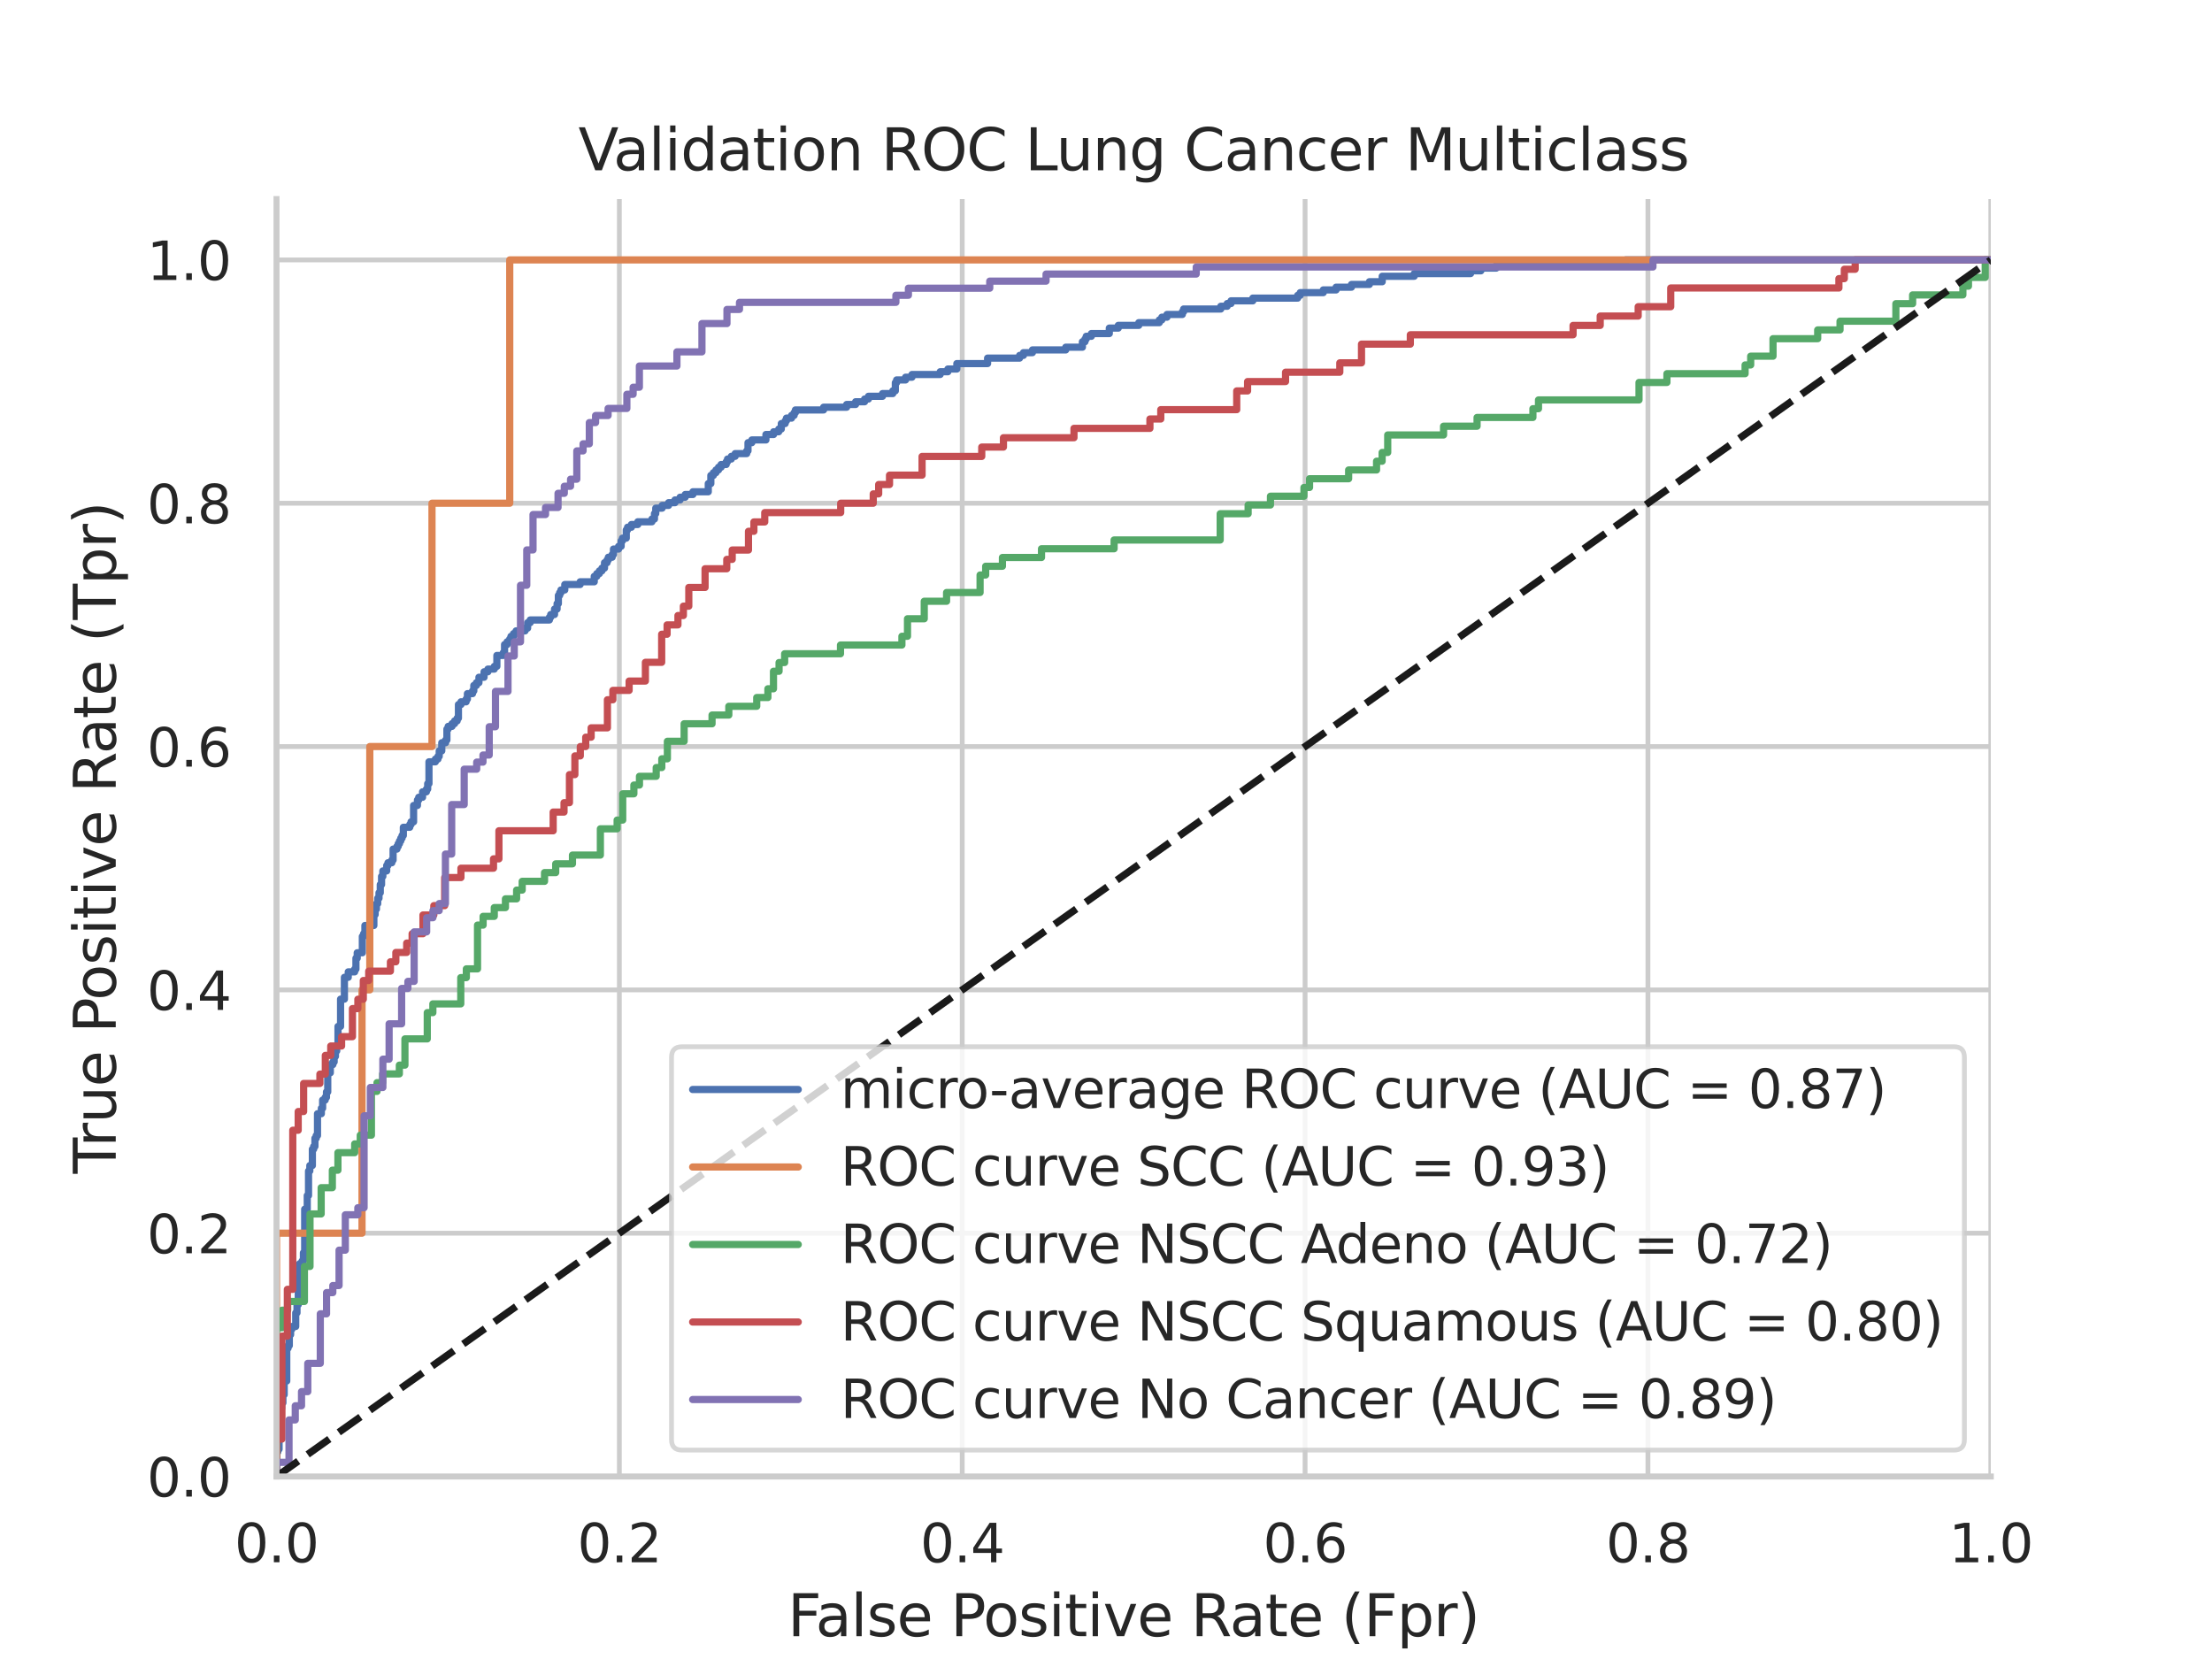 <?xml version="1.0" encoding="utf-8" standalone="no"?>
<!DOCTYPE svg PUBLIC "-//W3C//DTD SVG 1.1//EN"
  "http://www.w3.org/Graphics/SVG/1.1/DTD/svg11.dtd">
<svg xmlns:xlink="http://www.w3.org/1999/xlink" width="460.8pt" height="345.6pt" viewBox="0 0 460.8 345.6" xmlns="http://www.w3.org/2000/svg" version="1.1">
 <defs>
  <style type="text/css">*{stroke-linejoin: round; stroke-linecap: butt}</style>
 </defs>
 <g id="figure_1">
  <g id="patch_1">
   <path d="M 0 345.6 
L 460.8 345.6 
L 460.8 0 
L 0 0 
z
" style="fill: #ffffff"/>
  </g>
  <g id="axes_1">
   <g id="patch_2">
    <path d="M 57.6 307.584 
L 414.72 307.584 
L 414.72 41.472 
L 57.6 41.472 
z
" style="fill: #ffffff"/>
   </g>
   <g id="matplotlib.axis_1">
    <g id="xtick_1">
     <g id="line2d_1">
      <path d="M 57.6 307.584 
L 57.6 41.472 
" clip-path="url(#p590bb362ff)" style="fill: none; stroke: #cccccc; stroke-linecap: round"/>
     </g>
     <g id="text_1">
      <!-- 0.0 -->
      <g style="fill: #262626" transform="translate(48.853 325.442) scale(0.11 -0.11)">
       <defs>
        <path id="DejaVuSans-30" d="M 2034 4250 
Q 1547 4250 1301 3770 
Q 1056 3291 1056 2328 
Q 1056 1369 1301 889 
Q 1547 409 2034 409 
Q 2525 409 2770 889 
Q 3016 1369 3016 2328 
Q 3016 3291 2770 3770 
Q 2525 4250 2034 4250 
z
M 2034 4750 
Q 2819 4750 3233 4129 
Q 3647 3509 3647 2328 
Q 3647 1150 3233 529 
Q 2819 -91 2034 -91 
Q 1250 -91 836 529 
Q 422 1150 422 2328 
Q 422 3509 836 4129 
Q 1250 4750 2034 4750 
z
" transform="scale(0.016)"/>
        <path id="DejaVuSans-2e" d="M 684 794 
L 1344 794 
L 1344 0 
L 684 0 
L 684 794 
z
" transform="scale(0.016)"/>
       </defs>
       <use xlink:href="#DejaVuSans-30"/>
       <use xlink:href="#DejaVuSans-2e" x="63.623"/>
       <use xlink:href="#DejaVuSans-30" x="95.41"/>
      </g>
     </g>
    </g>
    <g id="xtick_2">
     <g id="line2d_2">
      <path d="M 129.024 307.584 
L 129.024 41.472 
" clip-path="url(#p590bb362ff)" style="fill: none; stroke: #cccccc; stroke-linecap: round"/>
     </g>
     <g id="text_2">
      <!-- 0.2 -->
      <g style="fill: #262626" transform="translate(120.277 325.442) scale(0.11 -0.11)">
       <defs>
        <path id="DejaVuSans-32" d="M 1228 531 
L 3431 531 
L 3431 0 
L 469 0 
L 469 531 
Q 828 903 1448 1529 
Q 2069 2156 2228 2338 
Q 2531 2678 2651 2914 
Q 2772 3150 2772 3378 
Q 2772 3750 2511 3984 
Q 2250 4219 1831 4219 
Q 1534 4219 1204 4116 
Q 875 4013 500 3803 
L 500 4441 
Q 881 4594 1212 4672 
Q 1544 4750 1819 4750 
Q 2544 4750 2975 4387 
Q 3406 4025 3406 3419 
Q 3406 3131 3298 2873 
Q 3191 2616 2906 2266 
Q 2828 2175 2409 1742 
Q 1991 1309 1228 531 
z
" transform="scale(0.016)"/>
       </defs>
       <use xlink:href="#DejaVuSans-30"/>
       <use xlink:href="#DejaVuSans-2e" x="63.623"/>
       <use xlink:href="#DejaVuSans-32" x="95.41"/>
      </g>
     </g>
    </g>
    <g id="xtick_3">
     <g id="line2d_3">
      <path d="M 200.448 307.584 
L 200.448 41.472 
" clip-path="url(#p590bb362ff)" style="fill: none; stroke: #cccccc; stroke-linecap: round"/>
     </g>
     <g id="text_3">
      <!-- 0.4 -->
      <g style="fill: #262626" transform="translate(191.701 325.442) scale(0.11 -0.11)">
       <defs>
        <path id="DejaVuSans-34" d="M 2419 4116 
L 825 1625 
L 2419 1625 
L 2419 4116 
z
M 2253 4666 
L 3047 4666 
L 3047 1625 
L 3713 1625 
L 3713 1100 
L 3047 1100 
L 3047 0 
L 2419 0 
L 2419 1100 
L 313 1100 
L 313 1709 
L 2253 4666 
z
" transform="scale(0.016)"/>
       </defs>
       <use xlink:href="#DejaVuSans-30"/>
       <use xlink:href="#DejaVuSans-2e" x="63.623"/>
       <use xlink:href="#DejaVuSans-34" x="95.41"/>
      </g>
     </g>
    </g>
    <g id="xtick_4">
     <g id="line2d_4">
      <path d="M 271.872 307.584 
L 271.872 41.472 
" clip-path="url(#p590bb362ff)" style="fill: none; stroke: #cccccc; stroke-linecap: round"/>
     </g>
     <g id="text_4">
      <!-- 0.6 -->
      <g style="fill: #262626" transform="translate(263.125 325.442) scale(0.11 -0.11)">
       <defs>
        <path id="DejaVuSans-36" d="M 2113 2584 
Q 1688 2584 1439 2293 
Q 1191 2003 1191 1497 
Q 1191 994 1439 701 
Q 1688 409 2113 409 
Q 2538 409 2786 701 
Q 3034 994 3034 1497 
Q 3034 2003 2786 2293 
Q 2538 2584 2113 2584 
z
M 3366 4563 
L 3366 3988 
Q 3128 4100 2886 4159 
Q 2644 4219 2406 4219 
Q 1781 4219 1451 3797 
Q 1122 3375 1075 2522 
Q 1259 2794 1537 2939 
Q 1816 3084 2150 3084 
Q 2853 3084 3261 2657 
Q 3669 2231 3669 1497 
Q 3669 778 3244 343 
Q 2819 -91 2113 -91 
Q 1303 -91 875 529 
Q 447 1150 447 2328 
Q 447 3434 972 4092 
Q 1497 4750 2381 4750 
Q 2619 4750 2861 4703 
Q 3103 4656 3366 4563 
z
" transform="scale(0.016)"/>
       </defs>
       <use xlink:href="#DejaVuSans-30"/>
       <use xlink:href="#DejaVuSans-2e" x="63.623"/>
       <use xlink:href="#DejaVuSans-36" x="95.41"/>
      </g>
     </g>
    </g>
    <g id="xtick_5">
     <g id="line2d_5">
      <path d="M 343.296 307.584 
L 343.296 41.472 
" clip-path="url(#p590bb362ff)" style="fill: none; stroke: #cccccc; stroke-linecap: round"/>
     </g>
     <g id="text_5">
      <!-- 0.8 -->
      <g style="fill: #262626" transform="translate(334.549 325.442) scale(0.11 -0.11)">
       <defs>
        <path id="DejaVuSans-38" d="M 2034 2216 
Q 1584 2216 1326 1975 
Q 1069 1734 1069 1313 
Q 1069 891 1326 650 
Q 1584 409 2034 409 
Q 2484 409 2743 651 
Q 3003 894 3003 1313 
Q 3003 1734 2745 1975 
Q 2488 2216 2034 2216 
z
M 1403 2484 
Q 997 2584 770 2862 
Q 544 3141 544 3541 
Q 544 4100 942 4425 
Q 1341 4750 2034 4750 
Q 2731 4750 3128 4425 
Q 3525 4100 3525 3541 
Q 3525 3141 3298 2862 
Q 3072 2584 2669 2484 
Q 3125 2378 3379 2068 
Q 3634 1759 3634 1313 
Q 3634 634 3220 271 
Q 2806 -91 2034 -91 
Q 1263 -91 848 271 
Q 434 634 434 1313 
Q 434 1759 690 2068 
Q 947 2378 1403 2484 
z
M 1172 3481 
Q 1172 3119 1398 2916 
Q 1625 2713 2034 2713 
Q 2441 2713 2670 2916 
Q 2900 3119 2900 3481 
Q 2900 3844 2670 4047 
Q 2441 4250 2034 4250 
Q 1625 4250 1398 4047 
Q 1172 3844 1172 3481 
z
" transform="scale(0.016)"/>
       </defs>
       <use xlink:href="#DejaVuSans-30"/>
       <use xlink:href="#DejaVuSans-2e" x="63.623"/>
       <use xlink:href="#DejaVuSans-38" x="95.41"/>
      </g>
     </g>
    </g>
    <g id="xtick_6">
     <g id="line2d_6">
      <path d="M 414.72 307.584 
L 414.72 41.472 
" clip-path="url(#p590bb362ff)" style="fill: none; stroke: #cccccc; stroke-linecap: round"/>
     </g>
     <g id="text_6">
      <!-- 1.0 -->
      <g style="fill: #262626" transform="translate(405.973 325.442) scale(0.11 -0.11)">
       <defs>
        <path id="DejaVuSans-31" d="M 794 531 
L 1825 531 
L 1825 4091 
L 703 3866 
L 703 4441 
L 1819 4666 
L 2450 4666 
L 2450 531 
L 3481 531 
L 3481 0 
L 794 0 
L 794 531 
z
" transform="scale(0.016)"/>
       </defs>
       <use xlink:href="#DejaVuSans-31"/>
       <use xlink:href="#DejaVuSans-2e" x="63.623"/>
       <use xlink:href="#DejaVuSans-30" x="95.41"/>
      </g>
     </g>
    </g>
    <g id="text_7">
     <!-- False Positive Rate (Fpr) -->
     <g style="fill: #262626" transform="translate(164.085 340.848) scale(0.12 -0.12)">
      <defs>
       <path id="DejaVuSans-46" d="M 628 4666 
L 3309 4666 
L 3309 4134 
L 1259 4134 
L 1259 2759 
L 3109 2759 
L 3109 2228 
L 1259 2228 
L 1259 0 
L 628 0 
L 628 4666 
z
" transform="scale(0.016)"/>
       <path id="DejaVuSans-61" d="M 2194 1759 
Q 1497 1759 1228 1600 
Q 959 1441 959 1056 
Q 959 750 1161 570 
Q 1363 391 1709 391 
Q 2188 391 2477 730 
Q 2766 1069 2766 1631 
L 2766 1759 
L 2194 1759 
z
M 3341 1997 
L 3341 0 
L 2766 0 
L 2766 531 
Q 2569 213 2275 61 
Q 1981 -91 1556 -91 
Q 1019 -91 701 211 
Q 384 513 384 1019 
Q 384 1609 779 1909 
Q 1175 2209 1959 2209 
L 2766 2209 
L 2766 2266 
Q 2766 2663 2505 2880 
Q 2244 3097 1772 3097 
Q 1472 3097 1187 3025 
Q 903 2953 641 2809 
L 641 3341 
Q 956 3463 1253 3523 
Q 1550 3584 1831 3584 
Q 2591 3584 2966 3190 
Q 3341 2797 3341 1997 
z
" transform="scale(0.016)"/>
       <path id="DejaVuSans-6c" d="M 603 4863 
L 1178 4863 
L 1178 0 
L 603 0 
L 603 4863 
z
" transform="scale(0.016)"/>
       <path id="DejaVuSans-73" d="M 2834 3397 
L 2834 2853 
Q 2591 2978 2328 3040 
Q 2066 3103 1784 3103 
Q 1356 3103 1142 2972 
Q 928 2841 928 2578 
Q 928 2378 1081 2264 
Q 1234 2150 1697 2047 
L 1894 2003 
Q 2506 1872 2764 1633 
Q 3022 1394 3022 966 
Q 3022 478 2636 193 
Q 2250 -91 1575 -91 
Q 1294 -91 989 -36 
Q 684 19 347 128 
L 347 722 
Q 666 556 975 473 
Q 1284 391 1588 391 
Q 1994 391 2212 530 
Q 2431 669 2431 922 
Q 2431 1156 2273 1281 
Q 2116 1406 1581 1522 
L 1381 1569 
Q 847 1681 609 1914 
Q 372 2147 372 2553 
Q 372 3047 722 3315 
Q 1072 3584 1716 3584 
Q 2034 3584 2315 3537 
Q 2597 3491 2834 3397 
z
" transform="scale(0.016)"/>
       <path id="DejaVuSans-65" d="M 3597 1894 
L 3597 1613 
L 953 1613 
Q 991 1019 1311 708 
Q 1631 397 2203 397 
Q 2534 397 2845 478 
Q 3156 559 3463 722 
L 3463 178 
Q 3153 47 2828 -22 
Q 2503 -91 2169 -91 
Q 1331 -91 842 396 
Q 353 884 353 1716 
Q 353 2575 817 3079 
Q 1281 3584 2069 3584 
Q 2775 3584 3186 3129 
Q 3597 2675 3597 1894 
z
M 3022 2063 
Q 3016 2534 2758 2815 
Q 2500 3097 2075 3097 
Q 1594 3097 1305 2825 
Q 1016 2553 972 2059 
L 3022 2063 
z
" transform="scale(0.016)"/>
       <path id="DejaVuSans-20" transform="scale(0.016)"/>
       <path id="DejaVuSans-50" d="M 1259 4147 
L 1259 2394 
L 2053 2394 
Q 2494 2394 2734 2622 
Q 2975 2850 2975 3272 
Q 2975 3691 2734 3919 
Q 2494 4147 2053 4147 
L 1259 4147 
z
M 628 4666 
L 2053 4666 
Q 2838 4666 3239 4311 
Q 3641 3956 3641 3272 
Q 3641 2581 3239 2228 
Q 2838 1875 2053 1875 
L 1259 1875 
L 1259 0 
L 628 0 
L 628 4666 
z
" transform="scale(0.016)"/>
       <path id="DejaVuSans-6f" d="M 1959 3097 
Q 1497 3097 1228 2736 
Q 959 2375 959 1747 
Q 959 1119 1226 758 
Q 1494 397 1959 397 
Q 2419 397 2687 759 
Q 2956 1122 2956 1747 
Q 2956 2369 2687 2733 
Q 2419 3097 1959 3097 
z
M 1959 3584 
Q 2709 3584 3137 3096 
Q 3566 2609 3566 1747 
Q 3566 888 3137 398 
Q 2709 -91 1959 -91 
Q 1206 -91 779 398 
Q 353 888 353 1747 
Q 353 2609 779 3096 
Q 1206 3584 1959 3584 
z
" transform="scale(0.016)"/>
       <path id="DejaVuSans-69" d="M 603 3500 
L 1178 3500 
L 1178 0 
L 603 0 
L 603 3500 
z
M 603 4863 
L 1178 4863 
L 1178 4134 
L 603 4134 
L 603 4863 
z
" transform="scale(0.016)"/>
       <path id="DejaVuSans-74" d="M 1172 4494 
L 1172 3500 
L 2356 3500 
L 2356 3053 
L 1172 3053 
L 1172 1153 
Q 1172 725 1289 603 
Q 1406 481 1766 481 
L 2356 481 
L 2356 0 
L 1766 0 
Q 1100 0 847 248 
Q 594 497 594 1153 
L 594 3053 
L 172 3053 
L 172 3500 
L 594 3500 
L 594 4494 
L 1172 4494 
z
" transform="scale(0.016)"/>
       <path id="DejaVuSans-76" d="M 191 3500 
L 800 3500 
L 1894 563 
L 2988 3500 
L 3597 3500 
L 2284 0 
L 1503 0 
L 191 3500 
z
" transform="scale(0.016)"/>
       <path id="DejaVuSans-52" d="M 2841 2188 
Q 3044 2119 3236 1894 
Q 3428 1669 3622 1275 
L 4263 0 
L 3584 0 
L 2988 1197 
Q 2756 1666 2539 1819 
Q 2322 1972 1947 1972 
L 1259 1972 
L 1259 0 
L 628 0 
L 628 4666 
L 2053 4666 
Q 2853 4666 3247 4331 
Q 3641 3997 3641 3322 
Q 3641 2881 3436 2590 
Q 3231 2300 2841 2188 
z
M 1259 4147 
L 1259 2491 
L 2053 2491 
Q 2509 2491 2742 2702 
Q 2975 2913 2975 3322 
Q 2975 3731 2742 3939 
Q 2509 4147 2053 4147 
L 1259 4147 
z
" transform="scale(0.016)"/>
       <path id="DejaVuSans-28" d="M 1984 4856 
Q 1566 4138 1362 3434 
Q 1159 2731 1159 2009 
Q 1159 1288 1364 580 
Q 1569 -128 1984 -844 
L 1484 -844 
Q 1016 -109 783 600 
Q 550 1309 550 2009 
Q 550 2706 781 3412 
Q 1013 4119 1484 4856 
L 1984 4856 
z
" transform="scale(0.016)"/>
       <path id="DejaVuSans-70" d="M 1159 525 
L 1159 -1331 
L 581 -1331 
L 581 3500 
L 1159 3500 
L 1159 2969 
Q 1341 3281 1617 3432 
Q 1894 3584 2278 3584 
Q 2916 3584 3314 3078 
Q 3713 2572 3713 1747 
Q 3713 922 3314 415 
Q 2916 -91 2278 -91 
Q 1894 -91 1617 61 
Q 1341 213 1159 525 
z
M 3116 1747 
Q 3116 2381 2855 2742 
Q 2594 3103 2138 3103 
Q 1681 3103 1420 2742 
Q 1159 2381 1159 1747 
Q 1159 1113 1420 752 
Q 1681 391 2138 391 
Q 2594 391 2855 752 
Q 3116 1113 3116 1747 
z
" transform="scale(0.016)"/>
       <path id="DejaVuSans-72" d="M 2631 2963 
Q 2534 3019 2420 3045 
Q 2306 3072 2169 3072 
Q 1681 3072 1420 2755 
Q 1159 2438 1159 1844 
L 1159 0 
L 581 0 
L 581 3500 
L 1159 3500 
L 1159 2956 
Q 1341 3275 1631 3429 
Q 1922 3584 2338 3584 
Q 2397 3584 2469 3576 
Q 2541 3569 2628 3553 
L 2631 2963 
z
" transform="scale(0.016)"/>
       <path id="DejaVuSans-29" d="M 513 4856 
L 1013 4856 
Q 1481 4119 1714 3412 
Q 1947 2706 1947 2009 
Q 1947 1309 1714 600 
Q 1481 -109 1013 -844 
L 513 -844 
Q 928 -128 1133 580 
Q 1338 1288 1338 2009 
Q 1338 2731 1133 3434 
Q 928 4138 513 4856 
z
" transform="scale(0.016)"/>
      </defs>
      <use xlink:href="#DejaVuSans-46"/>
      <use xlink:href="#DejaVuSans-61" x="48.395"/>
      <use xlink:href="#DejaVuSans-6c" x="109.674"/>
      <use xlink:href="#DejaVuSans-73" x="137.457"/>
      <use xlink:href="#DejaVuSans-65" x="189.557"/>
      <use xlink:href="#DejaVuSans-20" x="251.08"/>
      <use xlink:href="#DejaVuSans-50" x="282.867"/>
      <use xlink:href="#DejaVuSans-6f" x="339.545"/>
      <use xlink:href="#DejaVuSans-73" x="400.727"/>
      <use xlink:href="#DejaVuSans-69" x="452.826"/>
      <use xlink:href="#DejaVuSans-74" x="480.609"/>
      <use xlink:href="#DejaVuSans-69" x="519.818"/>
      <use xlink:href="#DejaVuSans-76" x="547.602"/>
      <use xlink:href="#DejaVuSans-65" x="606.781"/>
      <use xlink:href="#DejaVuSans-20" x="668.305"/>
      <use xlink:href="#DejaVuSans-52" x="700.092"/>
      <use xlink:href="#DejaVuSans-61" x="767.324"/>
      <use xlink:href="#DejaVuSans-74" x="828.604"/>
      <use xlink:href="#DejaVuSans-65" x="867.812"/>
      <use xlink:href="#DejaVuSans-20" x="929.336"/>
      <use xlink:href="#DejaVuSans-28" x="961.123"/>
      <use xlink:href="#DejaVuSans-46" x="1000.137"/>
      <use xlink:href="#DejaVuSans-70" x="1057.656"/>
      <use xlink:href="#DejaVuSans-72" x="1121.133"/>
      <use xlink:href="#DejaVuSans-29" x="1162.246"/>
     </g>
    </g>
   </g>
   <g id="matplotlib.axis_2">
    <g id="ytick_1">
     <g id="line2d_7">
      <path d="M 57.6 307.584 
L 414.72 307.584 
" clip-path="url(#p590bb362ff)" style="fill: none; stroke: #cccccc; stroke-linecap: round"/>
     </g>
     <g id="text_8">
      <!-- 0.0 -->
      <g style="fill: #262626" transform="translate(30.607 311.763) scale(0.11 -0.11)">
       <use xlink:href="#DejaVuSans-30"/>
       <use xlink:href="#DejaVuSans-2e" x="63.623"/>
       <use xlink:href="#DejaVuSans-30" x="95.41"/>
      </g>
     </g>
    </g>
    <g id="ytick_2">
     <g id="line2d_8">
      <path d="M 57.6 256.896 
L 414.72 256.896 
" clip-path="url(#p590bb362ff)" style="fill: none; stroke: #cccccc; stroke-linecap: round"/>
     </g>
     <g id="text_9">
      <!-- 0.2 -->
      <g style="fill: #262626" transform="translate(30.607 261.075) scale(0.11 -0.11)">
       <use xlink:href="#DejaVuSans-30"/>
       <use xlink:href="#DejaVuSans-2e" x="63.623"/>
       <use xlink:href="#DejaVuSans-32" x="95.41"/>
      </g>
     </g>
    </g>
    <g id="ytick_3">
     <g id="line2d_9">
      <path d="M 57.6 206.208 
L 414.72 206.208 
" clip-path="url(#p590bb362ff)" style="fill: none; stroke: #cccccc; stroke-linecap: round"/>
     </g>
     <g id="text_10">
      <!-- 0.4 -->
      <g style="fill: #262626" transform="translate(30.607 210.387) scale(0.11 -0.11)">
       <use xlink:href="#DejaVuSans-30"/>
       <use xlink:href="#DejaVuSans-2e" x="63.623"/>
       <use xlink:href="#DejaVuSans-34" x="95.41"/>
      </g>
     </g>
    </g>
    <g id="ytick_4">
     <g id="line2d_10">
      <path d="M 57.6 155.52 
L 414.72 155.52 
" clip-path="url(#p590bb362ff)" style="fill: none; stroke: #cccccc; stroke-linecap: round"/>
     </g>
     <g id="text_11">
      <!-- 0.6 -->
      <g style="fill: #262626" transform="translate(30.607 159.699) scale(0.11 -0.11)">
       <use xlink:href="#DejaVuSans-30"/>
       <use xlink:href="#DejaVuSans-2e" x="63.623"/>
       <use xlink:href="#DejaVuSans-36" x="95.41"/>
      </g>
     </g>
    </g>
    <g id="ytick_5">
     <g id="line2d_11">
      <path d="M 57.6 104.832 
L 414.72 104.832 
" clip-path="url(#p590bb362ff)" style="fill: none; stroke: #cccccc; stroke-linecap: round"/>
     </g>
     <g id="text_12">
      <!-- 0.8 -->
      <g style="fill: #262626" transform="translate(30.607 109.011) scale(0.11 -0.11)">
       <use xlink:href="#DejaVuSans-30"/>
       <use xlink:href="#DejaVuSans-2e" x="63.623"/>
       <use xlink:href="#DejaVuSans-38" x="95.41"/>
      </g>
     </g>
    </g>
    <g id="ytick_6">
     <g id="line2d_12">
      <path d="M 57.6 54.144 
L 414.72 54.144 
" clip-path="url(#p590bb362ff)" style="fill: none; stroke: #cccccc; stroke-linecap: round"/>
     </g>
     <g id="text_13">
      <!-- 1.0 -->
      <g style="fill: #262626" transform="translate(30.607 58.323) scale(0.11 -0.11)">
       <use xlink:href="#DejaVuSans-31"/>
       <use xlink:href="#DejaVuSans-2e" x="63.623"/>
       <use xlink:href="#DejaVuSans-30" x="95.41"/>
      </g>
     </g>
    </g>
    <g id="text_14">
     <!-- True Positive Rate (Tpr) -->
     <g style="fill: #262626" transform="translate(24.111 244.493) rotate(-90) scale(0.12 -0.12)">
      <defs>
       <path id="DejaVuSans-54" d="M -19 4666 
L 3928 4666 
L 3928 4134 
L 2272 4134 
L 2272 0 
L 1638 0 
L 1638 4134 
L -19 4134 
L -19 4666 
z
" transform="scale(0.016)"/>
       <path id="DejaVuSans-75" d="M 544 1381 
L 544 3500 
L 1119 3500 
L 1119 1403 
Q 1119 906 1312 657 
Q 1506 409 1894 409 
Q 2359 409 2629 706 
Q 2900 1003 2900 1516 
L 2900 3500 
L 3475 3500 
L 3475 0 
L 2900 0 
L 2900 538 
Q 2691 219 2414 64 
Q 2138 -91 1772 -91 
Q 1169 -91 856 284 
Q 544 659 544 1381 
z
M 1991 3584 
L 1991 3584 
z
" transform="scale(0.016)"/>
      </defs>
      <use xlink:href="#DejaVuSans-54"/>
      <use xlink:href="#DejaVuSans-72" x="46.334"/>
      <use xlink:href="#DejaVuSans-75" x="87.447"/>
      <use xlink:href="#DejaVuSans-65" x="150.826"/>
      <use xlink:href="#DejaVuSans-20" x="212.35"/>
      <use xlink:href="#DejaVuSans-50" x="244.137"/>
      <use xlink:href="#DejaVuSans-6f" x="300.814"/>
      <use xlink:href="#DejaVuSans-73" x="361.996"/>
      <use xlink:href="#DejaVuSans-69" x="414.096"/>
      <use xlink:href="#DejaVuSans-74" x="441.879"/>
      <use xlink:href="#DejaVuSans-69" x="481.088"/>
      <use xlink:href="#DejaVuSans-76" x="508.871"/>
      <use xlink:href="#DejaVuSans-65" x="568.051"/>
      <use xlink:href="#DejaVuSans-20" x="629.574"/>
      <use xlink:href="#DejaVuSans-52" x="661.361"/>
      <use xlink:href="#DejaVuSans-61" x="728.594"/>
      <use xlink:href="#DejaVuSans-74" x="789.873"/>
      <use xlink:href="#DejaVuSans-65" x="829.082"/>
      <use xlink:href="#DejaVuSans-20" x="890.605"/>
      <use xlink:href="#DejaVuSans-28" x="922.393"/>
      <use xlink:href="#DejaVuSans-54" x="961.406"/>
      <use xlink:href="#DejaVuSans-70" x="1022.49"/>
      <use xlink:href="#DejaVuSans-72" x="1085.967"/>
      <use xlink:href="#DejaVuSans-29" x="1127.08"/>
     </g>
    </g>
   </g>
   <g id="line2d_13">
    <path d="M 57.6 307.584 
L 57.6 302.47 
L 57.867 302.47 
L 57.867 301.901 
L 58.134 301.901 
L 58.134 295.082 
L 58.401 295.082 
L 58.401 293.378 
L 58.668 293.378 
L 58.668 292.241 
L 58.935 292.241 
L 58.935 290.536 
L 59.201 290.536 
L 59.201 287.695 
L 59.735 287.695 
L 59.735 280.876 
L 60.002 280.876 
L 60.002 280.308 
L 60.269 280.308 
L 60.269 278.035 
L 60.536 278.035 
L 60.536 276.898 
L 60.803 276.898 
L 60.803 276.33 
L 61.604 276.33 
L 61.604 273.489 
L 61.87 273.489 
L 61.87 271.784 
L 62.137 271.784 
L 62.137 266.102 
L 62.404 266.102 
L 62.404 263.26 
L 62.938 263.26 
L 62.938 262.692 
L 63.205 262.692 
L 63.205 260.987 
L 63.472 260.987 
L 63.472 251.895 
L 64.006 251.895 
L 64.006 249.054 
L 64.273 249.054 
L 64.273 243.94 
L 64.54 243.94 
L 64.54 242.803 
L 65.073 242.803 
L 65.073 239.394 
L 65.34 239.394 
L 65.34 238.826 
L 65.607 238.826 
L 65.607 237.121 
L 65.874 237.121 
L 65.874 236.553 
L 66.141 236.553 
L 66.141 232.007 
L 66.942 232.007 
L 66.942 230.87 
L 67.209 230.87 
L 67.209 229.165 
L 67.742 229.165 
L 67.742 228.597 
L 68.009 228.597 
L 68.009 227.461 
L 68.276 227.461 
L 68.276 223.483 
L 68.81 223.483 
L 68.81 221.778 
L 69.344 221.778 
L 69.344 221.21 
L 69.611 221.21 
L 69.611 220.073 
L 69.878 220.073 
L 69.878 218.937 
L 70.145 218.937 
L 70.145 217.8 
L 70.411 217.8 
L 70.411 213.823 
L 70.945 213.823 
L 70.945 208.14 
L 71.746 208.14 
L 71.746 203.594 
L 72.547 203.594 
L 72.547 202.458 
L 73.881 202.458 
L 73.881 201.889 
L 74.148 201.889 
L 74.148 199.616 
L 74.415 199.616 
L 74.415 198.48 
L 75.483 198.48 
L 75.483 195.07 
L 75.75 195.07 
L 75.75 194.502 
L 76.017 194.502 
L 76.017 192.797 
L 77.885 192.797 
L 77.885 190.524 
L 78.152 190.524 
L 78.152 189.388 
L 78.419 189.388 
L 78.419 188.251 
L 78.686 188.251 
L 78.686 187.115 
L 78.952 187.115 
L 78.952 185.978 
L 79.219 185.978 
L 79.219 184.274 
L 79.486 184.274 
L 79.486 182.569 
L 79.753 182.569 
L 79.753 181.432 
L 80.554 181.432 
L 80.554 180.296 
L 80.821 180.296 
L 80.821 179.727 
L 81.622 179.727 
L 81.622 179.159 
L 81.888 179.159 
L 81.888 176.886 
L 82.689 176.886 
L 82.689 176.318 
L 82.956 176.318 
L 82.956 175.75 
L 83.223 175.75 
L 83.223 175.181 
L 83.49 175.181 
L 83.49 174.613 
L 83.757 174.613 
L 83.757 174.045 
L 84.024 174.045 
L 84.024 172.34 
L 85.358 172.34 
L 85.358 171.772 
L 85.625 171.772 
L 85.625 171.204 
L 86.159 171.204 
L 86.159 167.794 
L 86.96 167.794 
L 86.96 166.658 
L 87.227 166.658 
L 87.227 166.089 
L 88.027 166.089 
L 88.027 164.953 
L 88.828 164.953 
L 88.828 164.385 
L 89.095 164.385 
L 89.095 163.248 
L 89.362 163.248 
L 89.362 158.702 
L 90.696 158.702 
L 90.696 158.134 
L 91.23 158.134 
L 91.23 157.566 
L 91.497 157.566 
L 91.497 156.429 
L 92.031 156.429 
L 92.031 154.724 
L 92.832 154.724 
L 92.832 154.156 
L 93.098 154.156 
L 93.098 151.883 
L 93.365 151.883 
L 93.365 151.315 
L 94.166 151.315 
L 94.166 150.747 
L 94.7 150.747 
L 94.7 150.178 
L 95.234 150.178 
L 95.234 149.61 
L 95.501 149.61 
L 95.501 146.769 
L 96.034 146.769 
L 96.034 146.201 
L 97.102 146.201 
L 97.102 145.632 
L 97.369 145.632 
L 97.369 144.496 
L 98.437 144.496 
L 98.437 143.928 
L 98.703 143.928 
L 98.703 142.791 
L 99.237 142.791 
L 99.237 142.223 
L 99.771 142.223 
L 99.771 141.086 
L 100.839 141.086 
L 100.839 139.95 
L 101.639 139.95 
L 101.639 139.382 
L 102.974 139.382 
L 102.974 138.813 
L 103.508 138.813 
L 103.508 136.54 
L 104.842 136.54 
L 104.842 135.972 
L 105.109 135.972 
L 105.109 134.267 
L 105.643 134.267 
L 105.643 133.699 
L 106.177 133.699 
L 106.177 133.131 
L 106.444 133.131 
L 106.444 132.563 
L 106.978 132.563 
L 106.978 131.994 
L 107.511 131.994 
L 107.511 131.426 
L 109.38 131.426 
L 109.38 130.858 
L 109.914 130.858 
L 109.914 129.721 
L 110.447 129.721 
L 110.447 129.153 
L 114.451 129.153 
L 114.451 128.585 
L 114.718 128.585 
L 114.718 128.017 
L 115.519 128.017 
L 115.519 126.88 
L 116.052 126.88 
L 116.052 125.744 
L 116.319 125.744 
L 116.319 124.039 
L 116.586 124.039 
L 116.586 123.471 
L 116.853 123.471 
L 116.853 122.902 
L 117.654 122.902 
L 117.654 121.766 
L 120.857 121.766 
L 120.857 121.198 
L 123.793 121.198 
L 123.793 120.061 
L 124.326 120.061 
L 124.326 119.493 
L 124.86 119.493 
L 124.86 118.925 
L 125.394 118.925 
L 125.394 118.356 
L 125.928 118.356 
L 125.928 117.22 
L 126.462 117.22 
L 126.462 116.652 
L 126.729 116.652 
L 126.729 116.083 
L 127.529 116.083 
L 127.529 115.515 
L 127.796 115.515 
L 127.796 114.379 
L 128.864 114.379 
L 128.864 113.81 
L 129.398 113.81 
L 129.398 112.674 
L 129.665 112.674 
L 129.665 112.106 
L 130.465 112.106 
L 130.465 110.401 
L 130.732 110.401 
L 130.732 109.833 
L 131.533 109.833 
L 131.533 109.264 
L 132.867 109.264 
L 132.867 108.696 
L 135.803 108.696 
L 135.803 108.128 
L 136.337 108.128 
L 136.337 106.991 
L 136.604 106.991 
L 136.604 105.855 
L 137.939 105.855 
L 137.939 105.287 
L 139.273 105.287 
L 139.273 104.718 
L 140.608 104.718 
L 140.608 104.15 
L 141.675 104.15 
L 141.675 103.582 
L 142.743 103.582 
L 142.743 103.014 
L 144.344 103.014 
L 144.344 102.445 
L 147.547 102.445 
L 147.547 100.741 
L 148.081 100.741 
L 148.081 99.036 
L 148.615 99.036 
L 148.615 98.468 
L 149.149 98.468 
L 149.149 97.899 
L 149.683 97.899 
L 149.683 97.331 
L 150.216 97.331 
L 150.216 96.763 
L 151.284 96.763 
L 151.284 96.195 
L 151.551 96.195 
L 151.551 95.626 
L 152.352 95.626 
L 152.352 95.058 
L 153.152 95.058 
L 153.152 94.49 
L 155.554 94.49 
L 155.554 93.922 
L 155.821 93.922 
L 155.821 92.217 
L 156.622 92.217 
L 156.622 91.649 
L 159.558 91.649 
L 159.558 90.512 
L 161.159 90.512 
L 161.159 89.944 
L 162.227 89.944 
L 162.227 89.376 
L 162.761 89.376 
L 162.761 88.239 
L 163.562 88.239 
L 163.562 87.671 
L 163.829 87.671 
L 163.829 87.103 
L 164.896 87.103 
L 164.896 86.534 
L 165.43 86.534 
L 165.43 85.966 
L 165.697 85.966 
L 165.697 85.398 
L 171.569 85.398 
L 171.569 84.83 
L 176.373 84.83 
L 176.373 84.261 
L 178.241 84.261 
L 178.241 83.693 
L 180.11 83.693 
L 180.11 83.125 
L 180.91 83.125 
L 180.91 82.557 
L 183.846 82.557 
L 183.846 81.988 
L 185.982 81.988 
L 185.982 81.42 
L 186.516 81.42 
L 186.516 79.715 
L 186.782 79.715 
L 186.782 79.147 
L 188.651 79.147 
L 188.651 78.579 
L 189.985 78.579 
L 189.985 78.011 
L 195.857 78.011 
L 195.857 77.442 
L 197.459 77.442 
L 197.459 76.874 
L 199.327 76.874 
L 199.327 75.738 
L 205.733 75.738 
L 205.733 74.601 
L 212.405 74.601 
L 212.405 74.033 
L 213.206 74.033 
L 213.206 73.465 
L 215.074 73.465 
L 215.074 72.896 
L 222.014 72.896 
L 222.014 72.328 
L 225.484 72.328 
L 225.484 71.192 
L 226.018 71.192 
L 226.018 70.623 
L 226.284 70.623 
L 226.284 70.055 
L 227.352 70.055 
L 227.352 69.487 
L 231.089 69.487 
L 231.089 68.35 
L 232.957 68.35 
L 232.957 67.782 
L 237.228 67.782 
L 237.228 67.214 
L 241.498 67.214 
L 241.498 66.646 
L 242.032 66.646 
L 242.032 66.077 
L 243.1 66.077 
L 243.1 65.509 
L 246.302 65.509 
L 246.302 64.941 
L 246.569 64.941 
L 246.569 64.373 
L 254.31 64.373 
L 254.31 63.804 
L 255.644 63.804 
L 255.644 63.236 
L 256.445 63.236 
L 256.445 62.668 
L 260.982 62.668 
L 260.982 62.1 
L 270.324 62.1 
L 270.324 61.531 
L 270.858 61.531 
L 270.858 60.963 
L 275.662 60.963 
L 275.662 60.395 
L 278.331 60.395 
L 278.331 59.827 
L 281.534 59.827 
L 281.534 59.258 
L 285.271 59.258 
L 285.271 58.69 
L 287.94 58.69 
L 287.94 57.554 
L 294.612 57.554 
L 294.612 56.985 
L 306.356 56.985 
L 306.356 56.417 
L 308.491 56.417 
L 308.491 55.849 
L 311.694 55.849 
L 311.694 55.281 
L 322.371 55.281 
L 322.371 54.712 
L 338.652 54.712 
L 338.652 54.144 
L 414.72 54.144 
L 414.72 54.144 
" clip-path="url(#p590bb362ff)" style="fill: none; stroke: #4c72b0; stroke-width: 1.5; stroke-linecap: round"/>
   </g>
   <g id="line2d_14">
    <path d="M 57.6 307.584 
L 57.6 256.896 
L 75.416 256.896 
L 75.416 206.208 
L 77.035 206.208 
L 77.035 155.52 
L 89.992 155.52 
L 89.992 104.832 
L 106.188 104.832 
L 106.188 54.144 
L 414.72 54.144 
" clip-path="url(#p590bb362ff)" style="fill: none; stroke: #dd8452; stroke-width: 1.5; stroke-linecap: round"/>
   </g>
   <g id="line2d_15">
    <path d="M 57.6 307.584 
L 57.6 276.588 
L 58.763 276.588 
L 58.763 272.941 
L 59.927 272.941 
L 59.927 271.118 
L 63.416 271.118 
L 63.416 263.825 
L 64.58 263.825 
L 64.58 252.885 
L 66.906 252.885 
L 66.906 247.415 
L 69.233 247.415 
L 69.233 243.768 
L 70.396 243.768 
L 70.396 240.122 
L 73.886 240.122 
L 73.886 238.298 
L 75.049 238.298 
L 75.049 236.475 
L 77.375 236.475 
L 77.375 227.358 
L 78.539 227.358 
L 78.539 225.535 
L 79.702 225.535 
L 79.702 223.712 
L 83.192 223.712 
L 83.192 221.888 
L 84.355 221.888 
L 84.355 216.419 
L 89.008 216.419 
L 89.008 210.949 
L 90.171 210.949 
L 90.171 209.125 
L 95.987 209.125 
L 95.987 203.655 
L 97.151 203.655 
L 97.151 201.832 
L 99.477 201.832 
L 99.477 192.716 
L 100.641 192.716 
L 100.641 190.892 
L 102.967 190.892 
L 102.967 189.069 
L 105.294 189.069 
L 105.294 187.246 
L 107.62 187.246 
L 107.62 185.422 
L 108.783 185.422 
L 108.783 183.599 
L 113.436 183.599 
L 113.436 181.776 
L 115.763 181.776 
L 115.763 179.952 
L 119.253 179.952 
L 119.253 178.129 
L 125.069 178.129 
L 125.069 172.659 
L 128.559 172.659 
L 128.559 170.836 
L 129.722 170.836 
L 129.722 165.366 
L 132.048 165.366 
L 132.048 163.543 
L 133.212 163.543 
L 133.212 161.719 
L 136.701 161.719 
L 136.701 159.896 
L 137.865 159.896 
L 137.865 158.073 
L 139.028 158.073 
L 139.028 154.426 
L 142.518 154.426 
L 142.518 150.779 
L 148.334 150.779 
L 148.334 148.956 
L 151.824 148.956 
L 151.824 147.133 
L 157.64 147.133 
L 157.64 145.309 
L 159.967 145.309 
L 159.967 143.486 
L 161.13 143.486 
L 161.13 139.84 
L 162.293 139.84 
L 162.293 138.016 
L 163.456 138.016 
L 163.456 136.193 
L 175.089 136.193 
L 175.089 134.37 
L 187.885 134.37 
L 187.885 132.546 
L 189.048 132.546 
L 189.048 128.9 
L 192.538 128.9 
L 192.538 125.253 
L 197.191 125.253 
L 197.191 123.43 
L 204.17 123.43 
L 204.17 119.783 
L 205.334 119.783 
L 205.334 117.96 
L 208.823 117.96 
L 208.823 116.137 
L 216.966 116.137 
L 216.966 114.313 
L 232.089 114.313 
L 232.089 112.49 
L 254.19 112.49 
L 254.19 107.02 
L 260.007 107.02 
L 260.007 105.197 
L 264.66 105.197 
L 264.66 103.373 
L 271.639 103.373 
L 271.639 101.55 
L 272.803 101.55 
L 272.803 99.727 
L 280.945 99.727 
L 280.945 97.903 
L 286.762 97.903 
L 286.762 96.08 
L 287.925 96.08 
L 287.925 94.257 
L 289.088 94.257 
L 289.088 90.61 
L 300.721 90.61 
L 300.721 88.787 
L 307.7 88.787 
L 307.7 86.964 
L 319.333 86.964 
L 319.333 85.14 
L 320.496 85.14 
L 320.496 83.317 
L 341.435 83.317 
L 341.435 79.67 
L 347.251 79.67 
L 347.251 77.847 
L 363.537 77.847 
L 363.537 76.024 
L 364.7 76.024 
L 364.7 74.2 
L 369.353 74.2 
L 369.353 70.554 
L 378.659 70.554 
L 378.659 68.73 
L 383.312 68.73 
L 383.312 66.907 
L 394.945 66.907 
L 394.945 63.261 
L 398.434 63.261 
L 398.434 61.437 
L 408.904 61.437 
L 408.904 59.614 
L 410.067 59.614 
L 410.067 57.791 
L 413.557 57.791 
L 413.557 54.144 
L 414.72 54.144 
L 414.72 54.144 
" clip-path="url(#p590bb362ff)" style="fill: none; stroke: #55a868; stroke-width: 1.5; stroke-linecap: round"/>
   </g>
   <g id="line2d_16">
    <path d="M 57.6 307.584 
L 57.6 299.786 
L 58.73 299.786 
L 58.73 278.341 
L 59.86 278.341 
L 59.86 268.593 
L 60.99 268.593 
L 60.99 235.451 
L 62.121 235.451 
L 62.121 231.552 
L 63.251 231.552 
L 63.251 225.703 
L 66.641 225.703 
L 66.641 223.754 
L 67.771 223.754 
L 67.771 219.855 
L 68.901 219.855 
L 68.901 217.905 
L 71.162 217.905 
L 71.162 215.956 
L 73.422 215.956 
L 73.422 210.107 
L 74.552 210.107 
L 74.552 208.158 
L 75.682 208.158 
L 75.682 204.258 
L 76.812 204.258 
L 76.812 202.309 
L 81.333 202.309 
L 81.333 200.359 
L 82.463 200.359 
L 82.463 198.41 
L 84.723 198.41 
L 84.723 196.46 
L 85.853 196.46 
L 85.853 194.511 
L 88.113 194.511 
L 88.113 190.612 
L 90.374 190.612 
L 90.374 188.662 
L 92.634 188.662 
L 92.634 182.814 
L 96.024 182.814 
L 96.024 180.864 
L 102.805 180.864 
L 102.805 178.914 
L 103.935 178.914 
L 103.935 173.066 
L 115.236 173.066 
L 115.236 169.167 
L 117.497 169.167 
L 117.497 167.217 
L 118.627 167.217 
L 118.627 161.369 
L 119.757 161.369 
L 119.757 157.47 
L 120.887 157.47 
L 120.887 155.52 
L 122.017 155.52 
L 122.017 153.57 
L 123.147 153.57 
L 123.147 151.621 
L 126.538 151.621 
L 126.538 145.772 
L 127.668 145.772 
L 127.668 143.823 
L 131.058 143.823 
L 131.058 141.873 
L 134.449 141.873 
L 134.449 137.974 
L 137.839 137.974 
L 137.839 132.126 
L 138.969 132.126 
L 138.969 130.176 
L 141.229 130.176 
L 141.229 128.226 
L 142.359 128.226 
L 142.359 126.277 
L 143.49 126.277 
L 143.49 122.378 
L 146.88 122.378 
L 146.88 118.479 
L 151.401 118.479 
L 151.401 116.529 
L 152.531 116.529 
L 152.531 114.58 
L 155.921 114.58 
L 155.921 110.681 
L 157.051 110.681 
L 157.051 108.731 
L 159.311 108.731 
L 159.311 106.782 
L 175.133 106.782 
L 175.133 104.832 
L 181.914 104.832 
L 181.914 102.882 
L 183.044 102.882 
L 183.044 100.933 
L 185.304 100.933 
L 185.304 98.983 
L 192.085 98.983 
L 192.085 95.084 
L 204.516 95.084 
L 204.516 93.135 
L 209.037 93.135 
L 209.037 91.185 
L 223.729 91.185 
L 223.729 89.236 
L 239.55 89.236 
L 239.55 87.286 
L 241.811 87.286 
L 241.811 85.337 
L 257.632 85.337 
L 257.632 81.438 
L 259.893 81.438 
L 259.893 79.488 
L 267.804 79.488 
L 267.804 77.538 
L 279.105 77.538 
L 279.105 75.589 
L 283.625 75.589 
L 283.625 71.69 
L 293.796 71.69 
L 293.796 69.74 
L 327.7 69.74 
L 327.7 67.791 
L 333.351 67.791 
L 333.351 65.841 
L 341.262 65.841 
L 341.262 63.892 
L 348.043 63.892 
L 348.043 59.993 
L 383.076 59.993 
L 383.076 58.043 
L 384.207 58.043 
L 384.207 56.094 
L 386.467 56.094 
L 386.467 54.144 
L 414.72 54.144 
L 414.72 54.144 
" clip-path="url(#p590bb362ff)" style="fill: none; stroke: #c44e52; stroke-width: 1.5; stroke-linecap: round"/>
   </g>
   <g id="line2d_17">
    <path d="M 57.6 307.584 
L 57.6 306.111 
L 57.6 304.637 
L 60.207 304.637 
L 60.207 295.796 
L 61.51 295.796 
L 61.51 292.849 
L 62.813 292.849 
L 62.813 289.902 
L 64.117 289.902 
L 64.117 284.008 
L 66.724 284.008 
L 66.724 273.694 
L 68.027 273.694 
L 68.027 269.273 
L 69.33 269.273 
L 69.33 267.8 
L 70.634 267.8 
L 70.634 260.432 
L 71.937 260.432 
L 71.937 253.065 
L 74.544 253.065 
L 74.544 251.591 
L 75.847 251.591 
L 75.847 232.436 
L 77.15 232.436 
L 77.15 226.542 
L 79.757 226.542 
L 79.757 220.648 
L 81.06 220.648 
L 81.06 213.281 
L 83.667 213.281 
L 83.667 205.913 
L 84.971 205.913 
L 84.971 204.44 
L 86.274 204.44 
L 86.274 194.125 
L 88.881 194.125 
L 88.881 191.178 
L 90.184 191.178 
L 90.184 189.705 
L 91.487 189.705 
L 91.487 188.231 
L 92.791 188.231 
L 92.791 177.917 
L 94.094 177.917 
L 94.094 167.603 
L 96.701 167.603 
L 96.701 160.235 
L 99.307 160.235 
L 99.307 158.762 
L 100.611 158.762 
L 100.611 157.288 
L 101.914 157.288 
L 101.914 151.394 
L 103.218 151.394 
L 103.218 144.027 
L 105.824 144.027 
L 105.824 136.659 
L 107.128 136.659 
L 107.128 133.712 
L 108.431 133.712 
L 108.431 121.924 
L 109.734 121.924 
L 109.734 114.557 
L 111.038 114.557 
L 111.038 107.19 
L 113.644 107.19 
L 113.644 105.716 
L 116.251 105.716 
L 116.251 102.769 
L 117.554 102.769 
L 117.554 101.296 
L 118.858 101.296 
L 118.858 99.822 
L 120.161 99.822 
L 120.161 93.928 
L 121.465 93.928 
L 121.465 92.455 
L 122.768 92.455 
L 122.768 88.034 
L 124.071 88.034 
L 124.071 86.561 
L 126.678 86.561 
L 126.678 85.087 
L 130.588 85.087 
L 130.588 82.14 
L 131.891 82.14 
L 131.891 80.667 
L 133.195 80.667 
L 133.195 76.246 
L 141.015 76.246 
L 141.015 73.299 
L 146.228 73.299 
L 146.228 67.405 
L 151.442 67.405 
L 151.442 64.458 
L 154.048 64.458 
L 154.048 62.985 
L 186.632 62.985 
L 186.632 61.511 
L 189.239 61.511 
L 189.239 60.038 
L 206.183 60.038 
L 206.183 58.564 
L 217.913 58.564 
L 217.913 57.091 
L 249.194 57.091 
L 249.194 55.617 
L 344.339 55.617 
L 344.339 54.144 
L 414.72 54.144 
" clip-path="url(#p590bb362ff)" style="fill: none; stroke: #8172b3; stroke-width: 1.5; stroke-linecap: round"/>
   </g>
   <g id="line2d_18">
    <path d="M 57.6 307.584 
L 414.72 54.144 
" clip-path="url(#p590bb362ff)" style="fill: none; stroke-dasharray: 5.55,2.4; stroke-dashoffset: 0; stroke: #1a1a1a; stroke-width: 1.5"/>
   </g>
   <g id="patch_3">
    <path d="M 57.6 307.584 
L 57.6 41.472 
" style="fill: none; stroke: #cccccc; stroke-width: 1.25; stroke-linejoin: miter; stroke-linecap: square"/>
   </g>
   <g id="patch_4">
    <path d="M 57.6 307.584 
L 414.72 307.584 
" style="fill: none; stroke: #cccccc; stroke-width: 1.25; stroke-linejoin: miter; stroke-linecap: square"/>
   </g>
   <g id="text_15">
    <!-- Validation ROC Lung Cancer Multiclass -->
    <g style="fill: #262626" transform="translate(120.484 35.472) scale(0.12 -0.12)">
     <defs>
      <path id="DejaVuSans-56" d="M 1831 0 
L 50 4666 
L 709 4666 
L 2188 738 
L 3669 4666 
L 4325 4666 
L 2547 0 
L 1831 0 
z
" transform="scale(0.016)"/>
      <path id="DejaVuSans-64" d="M 2906 2969 
L 2906 4863 
L 3481 4863 
L 3481 0 
L 2906 0 
L 2906 525 
Q 2725 213 2448 61 
Q 2172 -91 1784 -91 
Q 1150 -91 751 415 
Q 353 922 353 1747 
Q 353 2572 751 3078 
Q 1150 3584 1784 3584 
Q 2172 3584 2448 3432 
Q 2725 3281 2906 2969 
z
M 947 1747 
Q 947 1113 1208 752 
Q 1469 391 1925 391 
Q 2381 391 2643 752 
Q 2906 1113 2906 1747 
Q 2906 2381 2643 2742 
Q 2381 3103 1925 3103 
Q 1469 3103 1208 2742 
Q 947 2381 947 1747 
z
" transform="scale(0.016)"/>
      <path id="DejaVuSans-6e" d="M 3513 2113 
L 3513 0 
L 2938 0 
L 2938 2094 
Q 2938 2591 2744 2837 
Q 2550 3084 2163 3084 
Q 1697 3084 1428 2787 
Q 1159 2491 1159 1978 
L 1159 0 
L 581 0 
L 581 3500 
L 1159 3500 
L 1159 2956 
Q 1366 3272 1645 3428 
Q 1925 3584 2291 3584 
Q 2894 3584 3203 3211 
Q 3513 2838 3513 2113 
z
" transform="scale(0.016)"/>
      <path id="DejaVuSans-4f" d="M 2522 4238 
Q 1834 4238 1429 3725 
Q 1025 3213 1025 2328 
Q 1025 1447 1429 934 
Q 1834 422 2522 422 
Q 3209 422 3611 934 
Q 4013 1447 4013 2328 
Q 4013 3213 3611 3725 
Q 3209 4238 2522 4238 
z
M 2522 4750 
Q 3503 4750 4090 4092 
Q 4678 3434 4678 2328 
Q 4678 1225 4090 567 
Q 3503 -91 2522 -91 
Q 1538 -91 948 565 
Q 359 1222 359 2328 
Q 359 3434 948 4092 
Q 1538 4750 2522 4750 
z
" transform="scale(0.016)"/>
      <path id="DejaVuSans-43" d="M 4122 4306 
L 4122 3641 
Q 3803 3938 3442 4084 
Q 3081 4231 2675 4231 
Q 1875 4231 1450 3742 
Q 1025 3253 1025 2328 
Q 1025 1406 1450 917 
Q 1875 428 2675 428 
Q 3081 428 3442 575 
Q 3803 722 4122 1019 
L 4122 359 
Q 3791 134 3420 21 
Q 3050 -91 2638 -91 
Q 1578 -91 968 557 
Q 359 1206 359 2328 
Q 359 3453 968 4101 
Q 1578 4750 2638 4750 
Q 3056 4750 3426 4639 
Q 3797 4528 4122 4306 
z
" transform="scale(0.016)"/>
      <path id="DejaVuSans-4c" d="M 628 4666 
L 1259 4666 
L 1259 531 
L 3531 531 
L 3531 0 
L 628 0 
L 628 4666 
z
" transform="scale(0.016)"/>
      <path id="DejaVuSans-67" d="M 2906 1791 
Q 2906 2416 2648 2759 
Q 2391 3103 1925 3103 
Q 1463 3103 1205 2759 
Q 947 2416 947 1791 
Q 947 1169 1205 825 
Q 1463 481 1925 481 
Q 2391 481 2648 825 
Q 2906 1169 2906 1791 
z
M 3481 434 
Q 3481 -459 3084 -895 
Q 2688 -1331 1869 -1331 
Q 1566 -1331 1297 -1286 
Q 1028 -1241 775 -1147 
L 775 -588 
Q 1028 -725 1275 -790 
Q 1522 -856 1778 -856 
Q 2344 -856 2625 -561 
Q 2906 -266 2906 331 
L 2906 616 
Q 2728 306 2450 153 
Q 2172 0 1784 0 
Q 1141 0 747 490 
Q 353 981 353 1791 
Q 353 2603 747 3093 
Q 1141 3584 1784 3584 
Q 2172 3584 2450 3431 
Q 2728 3278 2906 2969 
L 2906 3500 
L 3481 3500 
L 3481 434 
z
" transform="scale(0.016)"/>
      <path id="DejaVuSans-63" d="M 3122 3366 
L 3122 2828 
Q 2878 2963 2633 3030 
Q 2388 3097 2138 3097 
Q 1578 3097 1268 2742 
Q 959 2388 959 1747 
Q 959 1106 1268 751 
Q 1578 397 2138 397 
Q 2388 397 2633 464 
Q 2878 531 3122 666 
L 3122 134 
Q 2881 22 2623 -34 
Q 2366 -91 2075 -91 
Q 1284 -91 818 406 
Q 353 903 353 1747 
Q 353 2603 823 3093 
Q 1294 3584 2113 3584 
Q 2378 3584 2631 3529 
Q 2884 3475 3122 3366 
z
" transform="scale(0.016)"/>
      <path id="DejaVuSans-4d" d="M 628 4666 
L 1569 4666 
L 2759 1491 
L 3956 4666 
L 4897 4666 
L 4897 0 
L 4281 0 
L 4281 4097 
L 3078 897 
L 2444 897 
L 1241 4097 
L 1241 0 
L 628 0 
L 628 4666 
z
" transform="scale(0.016)"/>
     </defs>
     <use xlink:href="#DejaVuSans-56"/>
     <use xlink:href="#DejaVuSans-61" x="60.658"/>
     <use xlink:href="#DejaVuSans-6c" x="121.938"/>
     <use xlink:href="#DejaVuSans-69" x="149.721"/>
     <use xlink:href="#DejaVuSans-64" x="177.504"/>
     <use xlink:href="#DejaVuSans-61" x="240.98"/>
     <use xlink:href="#DejaVuSans-74" x="302.26"/>
     <use xlink:href="#DejaVuSans-69" x="341.469"/>
     <use xlink:href="#DejaVuSans-6f" x="369.252"/>
     <use xlink:href="#DejaVuSans-6e" x="430.434"/>
     <use xlink:href="#DejaVuSans-20" x="493.812"/>
     <use xlink:href="#DejaVuSans-52" x="525.6"/>
     <use xlink:href="#DejaVuSans-4f" x="595.082"/>
     <use xlink:href="#DejaVuSans-43" x="673.793"/>
     <use xlink:href="#DejaVuSans-20" x="743.617"/>
     <use xlink:href="#DejaVuSans-4c" x="775.404"/>
     <use xlink:href="#DejaVuSans-75" x="829.367"/>
     <use xlink:href="#DejaVuSans-6e" x="892.746"/>
     <use xlink:href="#DejaVuSans-67" x="956.125"/>
     <use xlink:href="#DejaVuSans-20" x="1019.602"/>
     <use xlink:href="#DejaVuSans-43" x="1051.389"/>
     <use xlink:href="#DejaVuSans-61" x="1121.213"/>
     <use xlink:href="#DejaVuSans-6e" x="1182.492"/>
     <use xlink:href="#DejaVuSans-63" x="1245.871"/>
     <use xlink:href="#DejaVuSans-65" x="1300.852"/>
     <use xlink:href="#DejaVuSans-72" x="1362.375"/>
     <use xlink:href="#DejaVuSans-20" x="1403.488"/>
     <use xlink:href="#DejaVuSans-4d" x="1435.275"/>
     <use xlink:href="#DejaVuSans-75" x="1521.555"/>
     <use xlink:href="#DejaVuSans-6c" x="1584.934"/>
     <use xlink:href="#DejaVuSans-74" x="1612.717"/>
     <use xlink:href="#DejaVuSans-69" x="1651.926"/>
     <use xlink:href="#DejaVuSans-63" x="1679.709"/>
     <use xlink:href="#DejaVuSans-6c" x="1734.689"/>
     <use xlink:href="#DejaVuSans-61" x="1762.473"/>
     <use xlink:href="#DejaVuSans-73" x="1823.752"/>
     <use xlink:href="#DejaVuSans-73" x="1875.852"/>
    </g>
   </g>
   <g id="legend_1">
    <g id="patch_5">
     <path d="M 142.09 302.084 
L 407.02 302.084 
Q 409.22 302.084 409.22 299.884 
L 409.22 220.254 
Q 409.22 218.054 407.02 218.054 
L 142.09 218.054 
Q 139.89 218.054 139.89 220.254 
L 139.89 299.884 
Q 139.89 302.084 142.09 302.084 
z
" style="fill: #ffffff; opacity: 0.8; stroke: #cccccc; stroke-linejoin: miter"/>
    </g>
    <g id="line2d_19">
     <path d="M 144.29 226.963 
L 155.29 226.963 
L 166.29 226.963 
" style="fill: none; stroke: #4c72b0; stroke-width: 1.5; stroke-linecap: round"/>
    </g>
    <g id="text_16">
     <!-- micro-average ROC curve (AUC = 0.87) -->
     <g style="fill: #262626" transform="translate(175.09 230.813) scale(0.11 -0.11)">
      <defs>
       <path id="DejaVuSans-6d" d="M 3328 2828 
Q 3544 3216 3844 3400 
Q 4144 3584 4550 3584 
Q 5097 3584 5394 3201 
Q 5691 2819 5691 2113 
L 5691 0 
L 5113 0 
L 5113 2094 
Q 5113 2597 4934 2840 
Q 4756 3084 4391 3084 
Q 3944 3084 3684 2787 
Q 3425 2491 3425 1978 
L 3425 0 
L 2847 0 
L 2847 2094 
Q 2847 2600 2669 2842 
Q 2491 3084 2119 3084 
Q 1678 3084 1418 2786 
Q 1159 2488 1159 1978 
L 1159 0 
L 581 0 
L 581 3500 
L 1159 3500 
L 1159 2956 
Q 1356 3278 1631 3431 
Q 1906 3584 2284 3584 
Q 2666 3584 2933 3390 
Q 3200 3197 3328 2828 
z
" transform="scale(0.016)"/>
       <path id="DejaVuSans-2d" d="M 313 2009 
L 1997 2009 
L 1997 1497 
L 313 1497 
L 313 2009 
z
" transform="scale(0.016)"/>
       <path id="DejaVuSans-41" d="M 2188 4044 
L 1331 1722 
L 3047 1722 
L 2188 4044 
z
M 1831 4666 
L 2547 4666 
L 4325 0 
L 3669 0 
L 3244 1197 
L 1141 1197 
L 716 0 
L 50 0 
L 1831 4666 
z
" transform="scale(0.016)"/>
       <path id="DejaVuSans-55" d="M 556 4666 
L 1191 4666 
L 1191 1831 
Q 1191 1081 1462 751 
Q 1734 422 2344 422 
Q 2950 422 3222 751 
Q 3494 1081 3494 1831 
L 3494 4666 
L 4128 4666 
L 4128 1753 
Q 4128 841 3676 375 
Q 3225 -91 2344 -91 
Q 1459 -91 1007 375 
Q 556 841 556 1753 
L 556 4666 
z
" transform="scale(0.016)"/>
       <path id="DejaVuSans-3d" d="M 678 2906 
L 4684 2906 
L 4684 2381 
L 678 2381 
L 678 2906 
z
M 678 1631 
L 4684 1631 
L 4684 1100 
L 678 1100 
L 678 1631 
z
" transform="scale(0.016)"/>
       <path id="DejaVuSans-37" d="M 525 4666 
L 3525 4666 
L 3525 4397 
L 1831 0 
L 1172 0 
L 2766 4134 
L 525 4134 
L 525 4666 
z
" transform="scale(0.016)"/>
      </defs>
      <use xlink:href="#DejaVuSans-6d"/>
      <use xlink:href="#DejaVuSans-69" x="97.412"/>
      <use xlink:href="#DejaVuSans-63" x="125.195"/>
      <use xlink:href="#DejaVuSans-72" x="180.176"/>
      <use xlink:href="#DejaVuSans-6f" x="219.039"/>
      <use xlink:href="#DejaVuSans-2d" x="282.096"/>
      <use xlink:href="#DejaVuSans-61" x="318.18"/>
      <use xlink:href="#DejaVuSans-76" x="379.459"/>
      <use xlink:href="#DejaVuSans-65" x="438.639"/>
      <use xlink:href="#DejaVuSans-72" x="500.162"/>
      <use xlink:href="#DejaVuSans-61" x="541.275"/>
      <use xlink:href="#DejaVuSans-67" x="602.555"/>
      <use xlink:href="#DejaVuSans-65" x="666.031"/>
      <use xlink:href="#DejaVuSans-20" x="727.555"/>
      <use xlink:href="#DejaVuSans-52" x="759.342"/>
      <use xlink:href="#DejaVuSans-4f" x="828.824"/>
      <use xlink:href="#DejaVuSans-43" x="907.535"/>
      <use xlink:href="#DejaVuSans-20" x="977.359"/>
      <use xlink:href="#DejaVuSans-63" x="1009.146"/>
      <use xlink:href="#DejaVuSans-75" x="1064.127"/>
      <use xlink:href="#DejaVuSans-72" x="1127.506"/>
      <use xlink:href="#DejaVuSans-76" x="1168.619"/>
      <use xlink:href="#DejaVuSans-65" x="1227.799"/>
      <use xlink:href="#DejaVuSans-20" x="1289.322"/>
      <use xlink:href="#DejaVuSans-28" x="1321.109"/>
      <use xlink:href="#DejaVuSans-41" x="1360.123"/>
      <use xlink:href="#DejaVuSans-55" x="1428.531"/>
      <use xlink:href="#DejaVuSans-43" x="1501.725"/>
      <use xlink:href="#DejaVuSans-20" x="1571.549"/>
      <use xlink:href="#DejaVuSans-3d" x="1603.336"/>
      <use xlink:href="#DejaVuSans-20" x="1687.125"/>
      <use xlink:href="#DejaVuSans-30" x="1718.912"/>
      <use xlink:href="#DejaVuSans-2e" x="1782.535"/>
      <use xlink:href="#DejaVuSans-38" x="1814.322"/>
      <use xlink:href="#DejaVuSans-37" x="1877.945"/>
      <use xlink:href="#DejaVuSans-29" x="1941.568"/>
     </g>
    </g>
    <g id="line2d_20">
     <path d="M 144.29 243.109 
L 155.29 243.109 
L 166.29 243.109 
" style="fill: none; stroke: #dd8452; stroke-width: 1.5; stroke-linecap: round"/>
    </g>
    <g id="text_17">
     <!-- ROC curve SCC (AUC = 0.93) -->
     <g style="fill: #262626" transform="translate(175.09 246.959) scale(0.11 -0.11)">
      <defs>
       <path id="DejaVuSans-53" d="M 3425 4513 
L 3425 3897 
Q 3066 4069 2747 4153 
Q 2428 4238 2131 4238 
Q 1616 4238 1336 4038 
Q 1056 3838 1056 3469 
Q 1056 3159 1242 3001 
Q 1428 2844 1947 2747 
L 2328 2669 
Q 3034 2534 3370 2195 
Q 3706 1856 3706 1288 
Q 3706 609 3251 259 
Q 2797 -91 1919 -91 
Q 1588 -91 1214 -16 
Q 841 59 441 206 
L 441 856 
Q 825 641 1194 531 
Q 1563 422 1919 422 
Q 2459 422 2753 634 
Q 3047 847 3047 1241 
Q 3047 1584 2836 1778 
Q 2625 1972 2144 2069 
L 1759 2144 
Q 1053 2284 737 2584 
Q 422 2884 422 3419 
Q 422 4038 858 4394 
Q 1294 4750 2059 4750 
Q 2388 4750 2728 4690 
Q 3069 4631 3425 4513 
z
" transform="scale(0.016)"/>
       <path id="DejaVuSans-39" d="M 703 97 
L 703 672 
Q 941 559 1184 500 
Q 1428 441 1663 441 
Q 2288 441 2617 861 
Q 2947 1281 2994 2138 
Q 2813 1869 2534 1725 
Q 2256 1581 1919 1581 
Q 1219 1581 811 2004 
Q 403 2428 403 3163 
Q 403 3881 828 4315 
Q 1253 4750 1959 4750 
Q 2769 4750 3195 4129 
Q 3622 3509 3622 2328 
Q 3622 1225 3098 567 
Q 2575 -91 1691 -91 
Q 1453 -91 1209 -44 
Q 966 3 703 97 
z
M 1959 2075 
Q 2384 2075 2632 2365 
Q 2881 2656 2881 3163 
Q 2881 3666 2632 3958 
Q 2384 4250 1959 4250 
Q 1534 4250 1286 3958 
Q 1038 3666 1038 3163 
Q 1038 2656 1286 2365 
Q 1534 2075 1959 2075 
z
" transform="scale(0.016)"/>
       <path id="DejaVuSans-33" d="M 2597 2516 
Q 3050 2419 3304 2112 
Q 3559 1806 3559 1356 
Q 3559 666 3084 287 
Q 2609 -91 1734 -91 
Q 1441 -91 1130 -33 
Q 819 25 488 141 
L 488 750 
Q 750 597 1062 519 
Q 1375 441 1716 441 
Q 2309 441 2620 675 
Q 2931 909 2931 1356 
Q 2931 1769 2642 2001 
Q 2353 2234 1838 2234 
L 1294 2234 
L 1294 2753 
L 1863 2753 
Q 2328 2753 2575 2939 
Q 2822 3125 2822 3475 
Q 2822 3834 2567 4026 
Q 2313 4219 1838 4219 
Q 1578 4219 1281 4162 
Q 984 4106 628 3988 
L 628 4550 
Q 988 4650 1302 4700 
Q 1616 4750 1894 4750 
Q 2613 4750 3031 4423 
Q 3450 4097 3450 3541 
Q 3450 3153 3228 2886 
Q 3006 2619 2597 2516 
z
" transform="scale(0.016)"/>
      </defs>
      <use xlink:href="#DejaVuSans-52"/>
      <use xlink:href="#DejaVuSans-4f" x="69.482"/>
      <use xlink:href="#DejaVuSans-43" x="148.193"/>
      <use xlink:href="#DejaVuSans-20" x="218.018"/>
      <use xlink:href="#DejaVuSans-63" x="249.805"/>
      <use xlink:href="#DejaVuSans-75" x="304.785"/>
      <use xlink:href="#DejaVuSans-72" x="368.164"/>
      <use xlink:href="#DejaVuSans-76" x="409.277"/>
      <use xlink:href="#DejaVuSans-65" x="468.457"/>
      <use xlink:href="#DejaVuSans-20" x="529.98"/>
      <use xlink:href="#DejaVuSans-53" x="561.768"/>
      <use xlink:href="#DejaVuSans-43" x="625.244"/>
      <use xlink:href="#DejaVuSans-43" x="695.068"/>
      <use xlink:href="#DejaVuSans-20" x="764.893"/>
      <use xlink:href="#DejaVuSans-28" x="796.68"/>
      <use xlink:href="#DejaVuSans-41" x="835.693"/>
      <use xlink:href="#DejaVuSans-55" x="904.102"/>
      <use xlink:href="#DejaVuSans-43" x="977.295"/>
      <use xlink:href="#DejaVuSans-20" x="1047.119"/>
      <use xlink:href="#DejaVuSans-3d" x="1078.906"/>
      <use xlink:href="#DejaVuSans-20" x="1162.695"/>
      <use xlink:href="#DejaVuSans-30" x="1194.482"/>
      <use xlink:href="#DejaVuSans-2e" x="1258.105"/>
      <use xlink:href="#DejaVuSans-39" x="1289.893"/>
      <use xlink:href="#DejaVuSans-33" x="1353.516"/>
      <use xlink:href="#DejaVuSans-29" x="1417.139"/>
     </g>
    </g>
    <g id="line2d_21">
     <path d="M 144.29 259.254 
L 155.29 259.254 
L 166.29 259.254 
" style="fill: none; stroke: #55a868; stroke-width: 1.5; stroke-linecap: round"/>
    </g>
    <g id="text_18">
     <!-- ROC curve NSCC Adeno (AUC = 0.72) -->
     <g style="fill: #262626" transform="translate(175.09 263.104) scale(0.11 -0.11)">
      <defs>
       <path id="DejaVuSans-4e" d="M 628 4666 
L 1478 4666 
L 3547 763 
L 3547 4666 
L 4159 4666 
L 4159 0 
L 3309 0 
L 1241 3903 
L 1241 0 
L 628 0 
L 628 4666 
z
" transform="scale(0.016)"/>
      </defs>
      <use xlink:href="#DejaVuSans-52"/>
      <use xlink:href="#DejaVuSans-4f" x="69.482"/>
      <use xlink:href="#DejaVuSans-43" x="148.193"/>
      <use xlink:href="#DejaVuSans-20" x="218.018"/>
      <use xlink:href="#DejaVuSans-63" x="249.805"/>
      <use xlink:href="#DejaVuSans-75" x="304.785"/>
      <use xlink:href="#DejaVuSans-72" x="368.164"/>
      <use xlink:href="#DejaVuSans-76" x="409.277"/>
      <use xlink:href="#DejaVuSans-65" x="468.457"/>
      <use xlink:href="#DejaVuSans-20" x="529.98"/>
      <use xlink:href="#DejaVuSans-4e" x="561.768"/>
      <use xlink:href="#DejaVuSans-53" x="636.572"/>
      <use xlink:href="#DejaVuSans-43" x="700.049"/>
      <use xlink:href="#DejaVuSans-43" x="769.873"/>
      <use xlink:href="#DejaVuSans-20" x="839.697"/>
      <use xlink:href="#DejaVuSans-41" x="871.484"/>
      <use xlink:href="#DejaVuSans-64" x="938.143"/>
      <use xlink:href="#DejaVuSans-65" x="1001.619"/>
      <use xlink:href="#DejaVuSans-6e" x="1063.143"/>
      <use xlink:href="#DejaVuSans-6f" x="1126.521"/>
      <use xlink:href="#DejaVuSans-20" x="1187.703"/>
      <use xlink:href="#DejaVuSans-28" x="1219.49"/>
      <use xlink:href="#DejaVuSans-41" x="1258.504"/>
      <use xlink:href="#DejaVuSans-55" x="1326.912"/>
      <use xlink:href="#DejaVuSans-43" x="1400.105"/>
      <use xlink:href="#DejaVuSans-20" x="1469.93"/>
      <use xlink:href="#DejaVuSans-3d" x="1501.717"/>
      <use xlink:href="#DejaVuSans-20" x="1585.506"/>
      <use xlink:href="#DejaVuSans-30" x="1617.293"/>
      <use xlink:href="#DejaVuSans-2e" x="1680.916"/>
      <use xlink:href="#DejaVuSans-37" x="1712.703"/>
      <use xlink:href="#DejaVuSans-32" x="1776.326"/>
      <use xlink:href="#DejaVuSans-29" x="1839.949"/>
     </g>
    </g>
    <g id="line2d_22">
     <path d="M 144.29 275.4 
L 155.29 275.4 
L 166.29 275.4 
" style="fill: none; stroke: #c44e52; stroke-width: 1.5; stroke-linecap: round"/>
    </g>
    <g id="text_19">
     <!-- ROC curve NSCC Squamous (AUC = 0.80) -->
     <g style="fill: #262626" transform="translate(175.09 279.25) scale(0.11 -0.11)">
      <defs>
       <path id="DejaVuSans-71" d="M 947 1747 
Q 947 1113 1208 752 
Q 1469 391 1925 391 
Q 2381 391 2643 752 
Q 2906 1113 2906 1747 
Q 2906 2381 2643 2742 
Q 2381 3103 1925 3103 
Q 1469 3103 1208 2742 
Q 947 2381 947 1747 
z
M 2906 525 
Q 2725 213 2448 61 
Q 2172 -91 1784 -91 
Q 1150 -91 751 415 
Q 353 922 353 1747 
Q 353 2572 751 3078 
Q 1150 3584 1784 3584 
Q 2172 3584 2448 3432 
Q 2725 3281 2906 2969 
L 2906 3500 
L 3481 3500 
L 3481 -1331 
L 2906 -1331 
L 2906 525 
z
" transform="scale(0.016)"/>
      </defs>
      <use xlink:href="#DejaVuSans-52"/>
      <use xlink:href="#DejaVuSans-4f" x="69.482"/>
      <use xlink:href="#DejaVuSans-43" x="148.193"/>
      <use xlink:href="#DejaVuSans-20" x="218.018"/>
      <use xlink:href="#DejaVuSans-63" x="249.805"/>
      <use xlink:href="#DejaVuSans-75" x="304.785"/>
      <use xlink:href="#DejaVuSans-72" x="368.164"/>
      <use xlink:href="#DejaVuSans-76" x="409.277"/>
      <use xlink:href="#DejaVuSans-65" x="468.457"/>
      <use xlink:href="#DejaVuSans-20" x="529.98"/>
      <use xlink:href="#DejaVuSans-4e" x="561.768"/>
      <use xlink:href="#DejaVuSans-53" x="636.572"/>
      <use xlink:href="#DejaVuSans-43" x="700.049"/>
      <use xlink:href="#DejaVuSans-43" x="769.873"/>
      <use xlink:href="#DejaVuSans-20" x="839.697"/>
      <use xlink:href="#DejaVuSans-53" x="871.484"/>
      <use xlink:href="#DejaVuSans-71" x="934.961"/>
      <use xlink:href="#DejaVuSans-75" x="998.438"/>
      <use xlink:href="#DejaVuSans-61" x="1061.816"/>
      <use xlink:href="#DejaVuSans-6d" x="1123.096"/>
      <use xlink:href="#DejaVuSans-6f" x="1220.508"/>
      <use xlink:href="#DejaVuSans-75" x="1281.689"/>
      <use xlink:href="#DejaVuSans-73" x="1345.068"/>
      <use xlink:href="#DejaVuSans-20" x="1397.168"/>
      <use xlink:href="#DejaVuSans-28" x="1428.955"/>
      <use xlink:href="#DejaVuSans-41" x="1467.969"/>
      <use xlink:href="#DejaVuSans-55" x="1536.377"/>
      <use xlink:href="#DejaVuSans-43" x="1609.57"/>
      <use xlink:href="#DejaVuSans-20" x="1679.395"/>
      <use xlink:href="#DejaVuSans-3d" x="1711.182"/>
      <use xlink:href="#DejaVuSans-20" x="1794.971"/>
      <use xlink:href="#DejaVuSans-30" x="1826.758"/>
      <use xlink:href="#DejaVuSans-2e" x="1890.381"/>
      <use xlink:href="#DejaVuSans-38" x="1922.168"/>
      <use xlink:href="#DejaVuSans-30" x="1985.791"/>
      <use xlink:href="#DejaVuSans-29" x="2049.414"/>
     </g>
    </g>
    <g id="line2d_23">
     <path d="M 144.29 291.546 
L 155.29 291.546 
L 166.29 291.546 
" style="fill: none; stroke: #8172b3; stroke-width: 1.5; stroke-linecap: round"/>
    </g>
    <g id="text_20">
     <!-- ROC curve No Cancer (AUC = 0.89) -->
     <g style="fill: #262626" transform="translate(175.09 295.396) scale(0.11 -0.11)">
      <use xlink:href="#DejaVuSans-52"/>
      <use xlink:href="#DejaVuSans-4f" x="69.482"/>
      <use xlink:href="#DejaVuSans-43" x="148.193"/>
      <use xlink:href="#DejaVuSans-20" x="218.018"/>
      <use xlink:href="#DejaVuSans-63" x="249.805"/>
      <use xlink:href="#DejaVuSans-75" x="304.785"/>
      <use xlink:href="#DejaVuSans-72" x="368.164"/>
      <use xlink:href="#DejaVuSans-76" x="409.277"/>
      <use xlink:href="#DejaVuSans-65" x="468.457"/>
      <use xlink:href="#DejaVuSans-20" x="529.98"/>
      <use xlink:href="#DejaVuSans-4e" x="561.768"/>
      <use xlink:href="#DejaVuSans-6f" x="636.572"/>
      <use xlink:href="#DejaVuSans-20" x="697.754"/>
      <use xlink:href="#DejaVuSans-43" x="729.541"/>
      <use xlink:href="#DejaVuSans-61" x="799.365"/>
      <use xlink:href="#DejaVuSans-6e" x="860.645"/>
      <use xlink:href="#DejaVuSans-63" x="924.023"/>
      <use xlink:href="#DejaVuSans-65" x="979.004"/>
      <use xlink:href="#DejaVuSans-72" x="1040.527"/>
      <use xlink:href="#DejaVuSans-20" x="1081.641"/>
      <use xlink:href="#DejaVuSans-28" x="1113.428"/>
      <use xlink:href="#DejaVuSans-41" x="1152.441"/>
      <use xlink:href="#DejaVuSans-55" x="1220.85"/>
      <use xlink:href="#DejaVuSans-43" x="1294.043"/>
      <use xlink:href="#DejaVuSans-20" x="1363.867"/>
      <use xlink:href="#DejaVuSans-3d" x="1395.654"/>
      <use xlink:href="#DejaVuSans-20" x="1479.443"/>
      <use xlink:href="#DejaVuSans-30" x="1511.23"/>
      <use xlink:href="#DejaVuSans-2e" x="1574.854"/>
      <use xlink:href="#DejaVuSans-38" x="1606.641"/>
      <use xlink:href="#DejaVuSans-39" x="1670.264"/>
      <use xlink:href="#DejaVuSans-29" x="1733.887"/>
     </g>
    </g>
   </g>
  </g>
 </g>
 <defs>
  <clipPath id="p590bb362ff">
   <rect x="57.6" y="41.472" width="357.12" height="266.112"/>
  </clipPath>
 </defs>
</svg>
